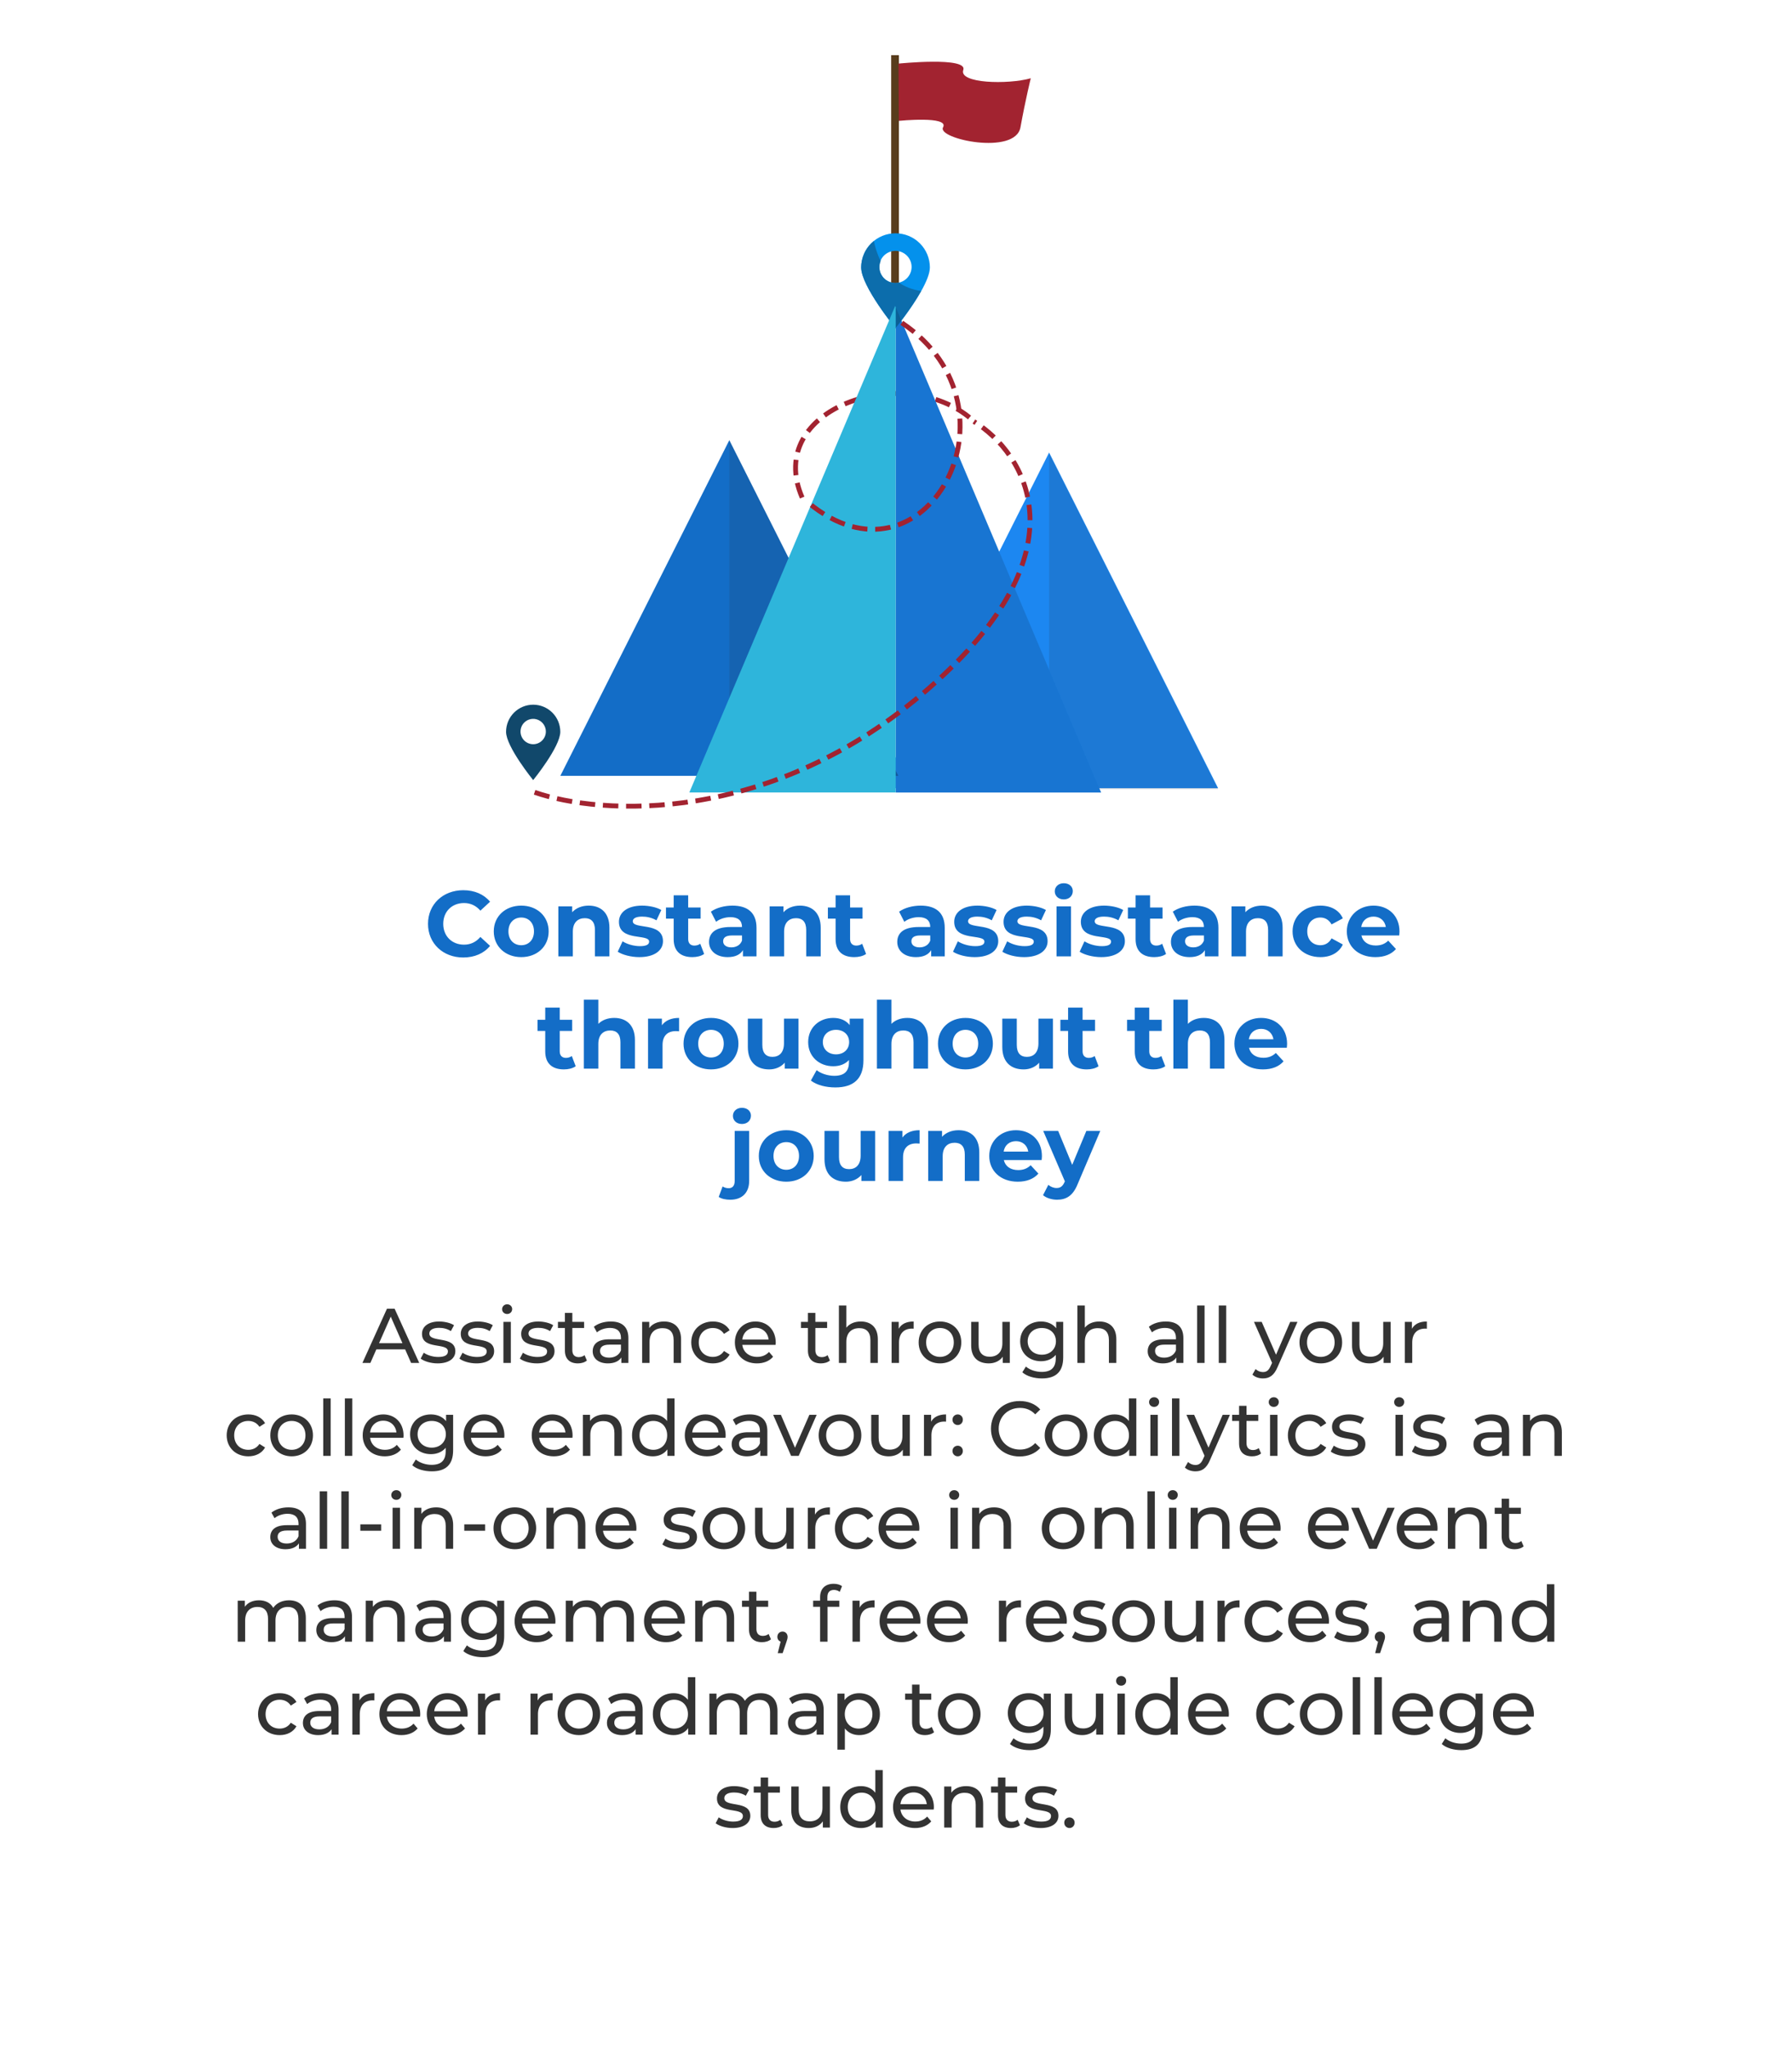 <svg width="463" height="529" viewBox="0 0 463 529" fill="none" xmlns="http://www.w3.org/2000/svg">
<g filter="url(#filter0_d)">
<rect x="14" y="161" width="435" height="350" rx="8" fill="white"/>
</g>
<g filter="url(#filter1_d)">
<path opacity="0.19" d="M230.296 199.705C264.033 199.705 291.383 194.826 291.383 188.807C291.383 182.788 264.033 177.909 230.296 177.909C196.559 177.909 169.209 182.788 169.209 188.807C169.209 194.826 196.559 199.705 230.296 199.705Z" fill="#272425"/>
<path d="M231 201C279.601 201 319 161.601 319 113C319 64.399 279.601 25 231 25C182.399 25 143 64.399 143 113C143 161.601 182.399 201 231 201Z" fill="white"/>
<path d="M232.252 10.252H230.252V80.752H232.252V10.252Z" fill="#583C1C"/>
<path d="M232.156 12.424C232.156 12.424 250.11 10.598 248.884 14.074C247.658 17.55 260.323 17.884 266.322 16.217C266.322 16.217 264.989 21.55 263.656 28.883C262.322 36.215 241.992 31.883 243.658 28.883C245.325 25.883 232.24 27.216 232.24 27.216L232.156 12.424Z" fill="#A22330"/>
<path d="M207.256 124.506C197.255 101.381 233.63 89.256 251.005 104.256" stroke="#A22330" stroke-width="1.25" stroke-dasharray="4 2"/>
<path d="M271.06 112.874L227.396 199.569H314.725L271.06 112.874Z" fill="#1C87F1"/>
<path opacity="0.14" d="M314.725 199.818L271.061 113.122V199.818H314.725Z" fill="#272425"/>
<path d="M231.443 75.364V200.677H284.494L231.443 75.364Z" fill="#1C87F1"/>
<path d="M188.434 109.685L144.77 196.38H232.098L188.434 109.685Z" fill="#136DC7"/>
<path opacity="0.14" d="M232.098 196.38L188.434 109.685V196.38H232.098Z" fill="#272425"/>
<path d="M231.377 56.252C230.211 56.252 229.057 56.48 227.98 56.922C226.903 57.365 225.925 58.014 225.101 58.833C224.277 59.651 223.623 60.623 223.177 61.693C222.731 62.762 222.502 63.908 222.502 65.066C222.502 69.933 231.377 80.752 231.377 80.752C231.377 80.752 235.408 75.837 238.03 71.144C239.306 68.874 240.252 66.653 240.252 65.066C240.251 62.728 239.316 60.487 237.652 58.834C235.988 57.181 233.73 56.252 231.377 56.252V56.252ZM231.377 69.091C230.308 69.097 229.278 68.698 228.497 67.973C227.716 67.248 227.245 66.254 227.179 65.195C227.114 64.136 227.46 63.092 228.146 62.278C228.832 61.465 229.805 60.943 230.867 60.82C231.928 60.697 232.997 60.983 233.852 61.619C234.708 62.255 235.285 63.192 235.467 64.238C235.648 65.284 235.418 66.359 234.826 67.242C234.233 68.125 233.323 68.749 232.281 68.986C231.985 69.056 231.681 69.091 231.377 69.091Z" fill="#0491EC"/>
<path d="M238.002 71.156C235.385 75.843 231.361 80.751 231.361 80.751C231.361 80.751 222.502 69.947 222.502 65.086C222.501 63.777 222.795 62.483 223.361 61.301C223.928 60.118 224.753 59.077 225.777 58.252C226.113 59.844 226.659 61.666 227.533 63.424C227.273 64.049 227.172 64.728 227.239 65.401C227.306 66.074 227.539 66.721 227.918 67.282C228.296 67.844 228.809 68.305 229.409 68.623C230.01 68.941 230.681 69.106 231.361 69.105C231.665 69.106 231.968 69.071 232.264 69.001C233.81 70.051 235.7 70.823 238.002 71.156Z" fill="#0C6DAC"/>
<path d="M137.758 178C136.838 178 135.927 178.181 135.077 178.533C134.227 178.885 133.454 179.401 132.804 180.052C132.153 180.702 131.637 181.474 131.285 182.324C130.933 183.174 130.752 184.085 130.752 185.005C130.752 188.875 137.758 197.477 137.758 197.477C137.758 197.477 144.764 188.875 144.764 185.005C144.764 183.147 144.026 181.365 142.712 180.052C141.398 178.738 139.616 178 137.758 178V178ZM137.758 188.209C137.11 188.209 136.477 188.017 135.938 187.657C135.4 187.297 134.98 186.786 134.732 186.187C134.484 185.589 134.419 184.93 134.546 184.295C134.672 183.66 134.984 183.076 135.442 182.618C135.9 182.16 136.483 181.848 137.119 181.722C137.754 181.596 138.413 181.66 139.011 181.908C139.609 182.156 140.121 182.576 140.481 183.115C140.841 183.653 141.033 184.286 141.033 184.934C141.033 185.803 140.688 186.636 140.073 187.25C139.459 187.864 138.626 188.209 137.758 188.209V188.209Z" fill="#11486B"/>
<path d="M231.294 75.021L178.1 200.674H231.437V75.361L231.294 75.021Z" fill="#2EB5DB"/>
<path opacity="0.14" d="M231.438 75.359V200.672H284.488L231.438 75.359Z" fill="#000911"/>
<path d="M233.003 79.375C266.003 101.5 238.753 150.875 208.753 125.75" stroke="#A22330" stroke-width="1.25" stroke-dasharray="4 2"/>
<path d="M138.127 200.624C155.044 206.54 199.102 209.449 240.002 173.749C280.902 138.049 264.794 112.957 251.627 104.874" stroke="#A22330" stroke-width="1.25" stroke-dasharray="4 2"/>
</g>
<path d="M119.68 247.288C122.608 247.288 125.032 246.232 126.616 244.288L124.12 241.984C122.992 243.304 121.576 243.976 119.896 243.976C116.752 243.976 114.52 241.768 114.52 238.6C114.52 235.432 116.752 233.224 119.896 233.224C121.576 233.224 122.992 233.896 124.12 235.192L126.616 232.888C125.032 230.968 122.608 229.912 119.704 229.912C114.472 229.912 110.584 233.536 110.584 238.6C110.584 243.664 114.472 247.288 119.68 247.288ZM134.677 247.192C138.781 247.192 141.757 244.432 141.757 240.544C141.757 236.656 138.781 233.896 134.677 233.896C130.573 233.896 127.573 236.656 127.573 240.544C127.573 244.432 130.573 247.192 134.677 247.192ZM134.677 244.12C132.805 244.12 131.365 242.776 131.365 240.544C131.365 238.312 132.805 236.968 134.677 236.968C136.549 236.968 137.965 238.312 137.965 240.544C137.965 242.776 136.549 244.12 134.677 244.12ZM152.107 233.896C150.355 233.896 148.843 234.496 147.835 235.6V234.088H144.259V247H148.003V240.616C148.003 238.24 149.299 237.136 151.099 237.136C152.755 237.136 153.715 238.096 153.715 240.184V247H157.459V239.608C157.459 235.672 155.155 233.896 152.107 233.896ZM165.197 247.192C169.061 247.192 171.293 245.488 171.293 243.088C171.293 238 163.493 240.136 163.493 237.928C163.493 237.256 164.213 236.728 165.893 236.728C167.069 236.728 168.341 236.968 169.613 237.688L170.861 235.024C169.637 234.304 167.669 233.896 165.893 233.896C162.125 233.896 159.917 235.624 159.917 238.072C159.917 243.232 167.717 241.072 167.717 243.184C167.717 243.904 167.069 244.36 165.341 244.36C163.757 244.36 162.005 243.856 160.853 243.112L159.605 245.8C160.805 246.592 163.013 247.192 165.197 247.192ZM180.923 243.736C180.515 244.048 179.963 244.216 179.411 244.216C178.403 244.216 177.803 243.616 177.803 242.512V237.256H181.019V234.376H177.803V231.232H174.059V234.376H172.067V237.256H174.059V242.56C174.059 245.632 175.835 247.192 178.883 247.192C180.035 247.192 181.163 246.928 181.931 246.376L180.923 243.736ZM189.241 233.896C187.177 233.896 185.089 234.448 183.673 235.456L185.017 238.072C185.953 237.328 187.369 236.872 188.737 236.872C190.753 236.872 191.713 237.808 191.713 239.416H188.737C184.801 239.416 183.193 241 183.193 243.28C183.193 245.512 184.993 247.192 188.017 247.192C189.913 247.192 191.257 246.568 191.953 245.392V247H195.457V239.632C195.457 235.72 193.177 233.896 189.241 233.896ZM188.953 244.672C187.633 244.672 186.841 244.048 186.841 243.112C186.841 242.248 187.393 241.6 189.145 241.6H191.713V242.92C191.281 244.096 190.201 244.672 188.953 244.672ZM206.693 233.896C204.941 233.896 203.429 234.496 202.421 235.6V234.088H198.845V247H202.589V240.616C202.589 238.24 203.885 237.136 205.685 237.136C207.341 237.136 208.301 238.096 208.301 240.184V247H212.045V239.608C212.045 235.672 209.741 233.896 206.693 233.896ZM222.759 243.736C222.351 244.048 221.799 244.216 221.247 244.216C220.239 244.216 219.639 243.616 219.639 242.512V237.256H222.855V234.376H219.639V231.232H215.895V234.376H213.903V237.256H215.895V242.56C215.895 245.632 217.671 247.192 220.719 247.192C221.871 247.192 222.999 246.928 223.767 246.376L222.759 243.736ZM237.874 233.896C235.81 233.896 233.722 234.448 232.306 235.456L233.65 238.072C234.586 237.328 236.002 236.872 237.37 236.872C239.386 236.872 240.346 237.808 240.346 239.416H237.37C233.434 239.416 231.826 241 231.826 243.28C231.826 245.512 233.626 247.192 236.65 247.192C238.546 247.192 239.89 246.568 240.586 245.392V247H244.09V239.632C244.09 235.72 241.81 233.896 237.874 233.896ZM237.586 244.672C236.266 244.672 235.474 244.048 235.474 243.112C235.474 242.248 236.026 241.6 237.778 241.6H240.346V242.92C239.914 244.096 238.834 244.672 237.586 244.672ZM251.822 247.192C255.686 247.192 257.918 245.488 257.918 243.088C257.918 238 250.118 240.136 250.118 237.928C250.118 237.256 250.838 236.728 252.518 236.728C253.694 236.728 254.966 236.968 256.238 237.688L257.486 235.024C256.262 234.304 254.294 233.896 252.518 233.896C248.75 233.896 246.542 235.624 246.542 238.072C246.542 243.232 254.342 241.072 254.342 243.184C254.342 243.904 253.694 244.36 251.966 244.36C250.382 244.36 248.63 243.856 247.478 243.112L246.23 245.8C247.43 246.592 249.638 247.192 251.822 247.192ZM264.572 247.192C268.436 247.192 270.668 245.488 270.668 243.088C270.668 238 262.868 240.136 262.868 237.928C262.868 237.256 263.588 236.728 265.268 236.728C266.444 236.728 267.716 236.968 268.988 237.688L270.236 235.024C269.012 234.304 267.044 233.896 265.268 233.896C261.5 233.896 259.292 235.624 259.292 238.072C259.292 243.232 267.092 241.072 267.092 243.184C267.092 243.904 266.444 244.36 264.716 244.36C263.132 244.36 261.38 243.856 260.228 243.112L258.98 245.8C260.18 246.592 262.388 247.192 264.572 247.192ZM274.85 232.288C276.242 232.288 277.178 231.376 277.178 230.128C277.178 228.976 276.242 228.112 274.85 228.112C273.458 228.112 272.522 229.024 272.522 230.2C272.522 231.376 273.458 232.288 274.85 232.288ZM272.978 247H276.722V234.088H272.978V247ZM284.541 247.192C288.405 247.192 290.637 245.488 290.637 243.088C290.637 238 282.837 240.136 282.837 237.928C282.837 237.256 283.557 236.728 285.237 236.728C286.413 236.728 287.685 236.968 288.957 237.688L290.205 235.024C288.981 234.304 287.013 233.896 285.237 233.896C281.469 233.896 279.261 235.624 279.261 238.072C279.261 243.232 287.061 241.072 287.061 243.184C287.061 243.904 286.413 244.36 284.685 244.36C283.101 244.36 281.349 243.856 280.197 243.112L278.949 245.8C280.149 246.592 282.357 247.192 284.541 247.192ZM300.267 243.736C299.859 244.048 299.307 244.216 298.755 244.216C297.747 244.216 297.147 243.616 297.147 242.512V237.256H300.363V234.376H297.147V231.232H293.403V234.376H291.411V237.256H293.403V242.56C293.403 245.632 295.179 247.192 298.227 247.192C299.379 247.192 300.507 246.928 301.275 246.376L300.267 243.736ZM308.584 233.896C306.52 233.896 304.432 234.448 303.016 235.456L304.36 238.072C305.296 237.328 306.712 236.872 308.08 236.872C310.096 236.872 311.056 237.808 311.056 239.416H308.08C304.144 239.416 302.536 241 302.536 243.28C302.536 245.512 304.336 247.192 307.36 247.192C309.256 247.192 310.6 246.568 311.296 245.392V247H314.8V239.632C314.8 235.72 312.52 233.896 308.584 233.896ZM308.296 244.672C306.976 244.672 306.184 244.048 306.184 243.112C306.184 242.248 306.736 241.6 308.488 241.6H311.056V242.92C310.624 244.096 309.544 244.672 308.296 244.672ZM326.037 233.896C324.285 233.896 322.773 234.496 321.765 235.6V234.088H318.189V247H321.933V240.616C321.933 238.24 323.229 237.136 325.029 237.136C326.685 237.136 327.645 238.096 327.645 240.184V247H331.389V239.608C331.389 235.672 329.085 233.896 326.037 233.896ZM341.163 247.192C343.875 247.192 346.011 245.992 346.947 243.928L344.043 242.344C343.347 243.592 342.315 244.12 341.139 244.12C339.243 244.12 337.755 242.8 337.755 240.544C337.755 238.288 339.243 236.968 341.139 236.968C342.315 236.968 343.347 237.52 344.043 238.744L346.947 237.184C346.011 235.072 343.875 233.896 341.163 233.896C336.963 233.896 333.963 236.656 333.963 240.544C333.963 244.432 336.963 247.192 341.163 247.192ZM361.587 240.592C361.587 236.44 358.659 233.896 354.867 233.896C350.931 233.896 347.979 236.68 347.979 240.544C347.979 244.384 350.883 247.192 355.347 247.192C357.675 247.192 359.475 246.472 360.675 245.104L358.683 242.944C357.795 243.784 356.811 244.192 355.443 244.192C353.475 244.192 352.107 243.208 351.747 241.6H361.515C361.539 241.288 361.587 240.88 361.587 240.592ZM354.891 236.728C356.571 236.728 357.795 237.784 358.059 239.416H351.699C351.963 237.76 353.187 236.728 354.891 236.728ZM147.736 272.736C147.328 273.048 146.776 273.216 146.224 273.216C145.216 273.216 144.616 272.616 144.616 271.512V266.256H147.832V263.376H144.616V260.232H140.872V263.376H138.88V266.256H140.872V271.56C140.872 274.632 142.648 276.192 145.696 276.192C146.848 276.192 147.976 275.928 148.744 275.376L147.736 272.736ZM158.693 262.896C157.037 262.896 155.597 263.424 154.589 264.432V258.192H150.845V276H154.589V269.616C154.589 267.24 155.885 266.136 157.685 266.136C159.341 266.136 160.301 267.096 160.301 269.184V276H164.045V268.608C164.045 264.672 161.741 262.896 158.693 262.896ZM171.015 264.792V263.088H167.439V276H171.183V269.904C171.183 267.432 172.551 266.304 174.615 266.304C174.903 266.304 175.143 266.328 175.455 266.352V262.896C173.463 262.896 171.927 263.544 171.015 264.792ZM183.708 276.192C187.812 276.192 190.788 273.432 190.788 269.544C190.788 265.656 187.812 262.896 183.708 262.896C179.604 262.896 176.604 265.656 176.604 269.544C176.604 273.432 179.604 276.192 183.708 276.192ZM183.708 273.12C181.836 273.12 180.396 271.776 180.396 269.544C180.396 267.312 181.836 265.968 183.708 265.968C185.58 265.968 186.996 267.312 186.996 269.544C186.996 271.776 185.58 273.12 183.708 273.12ZM202.555 263.088V269.472C202.555 271.848 201.307 272.952 199.579 272.952C197.923 272.952 196.963 271.992 196.963 269.832V263.088H193.219V270.384C193.219 274.368 195.499 276.192 198.739 276.192C200.323 276.192 201.763 275.592 202.747 274.464V276H206.299V263.088H202.555ZM219.535 263.088V264.744C218.551 263.496 217.063 262.896 215.263 262.896C211.687 262.896 208.807 265.368 208.807 269.136C208.807 272.904 211.687 275.376 215.263 275.376C216.943 275.376 218.359 274.848 219.343 273.768V274.32C219.343 276.648 218.191 277.848 215.551 277.848C213.895 277.848 212.095 277.272 210.991 276.384L209.503 279.072C211.015 280.248 213.391 280.848 215.839 280.848C220.495 280.848 223.087 278.64 223.087 273.84V263.088H219.535ZM216.007 272.304C214.039 272.304 212.599 271.032 212.599 269.136C212.599 267.24 214.039 265.968 216.007 265.968C217.975 265.968 219.391 267.24 219.391 269.136C219.391 271.032 217.975 272.304 216.007 272.304ZM234.42 262.896C232.764 262.896 231.324 263.424 230.316 264.432V258.192H226.572V276H230.316V269.616C230.316 267.24 231.612 266.136 233.412 266.136C235.068 266.136 236.028 267.096 236.028 269.184V276H239.772V268.608C239.772 264.672 237.468 262.896 234.42 262.896ZM249.45 276.192C253.554 276.192 256.53 273.432 256.53 269.544C256.53 265.656 253.554 262.896 249.45 262.896C245.346 262.896 242.346 265.656 242.346 269.544C242.346 273.432 245.346 276.192 249.45 276.192ZM249.45 273.12C247.578 273.12 246.138 271.776 246.138 269.544C246.138 267.312 247.578 265.968 249.45 265.968C251.322 265.968 252.738 267.312 252.738 269.544C252.738 271.776 251.322 273.12 249.45 273.12ZM268.297 263.088V269.472C268.297 271.848 267.049 272.952 265.321 272.952C263.665 272.952 262.705 271.992 262.705 269.832V263.088H258.961V270.384C258.961 274.368 261.241 276.192 264.481 276.192C266.065 276.192 267.505 275.592 268.489 274.464V276H272.041V263.088H268.297ZM282.829 272.736C282.421 273.048 281.869 273.216 281.317 273.216C280.309 273.216 279.709 272.616 279.709 271.512V266.256H282.925V263.376H279.709V260.232H275.965V263.376H273.973V266.256H275.965V271.56C275.965 274.632 277.741 276.192 280.789 276.192C281.941 276.192 283.069 275.928 283.837 275.376L282.829 272.736ZM300.056 272.736C299.648 273.048 299.096 273.216 298.544 273.216C297.536 273.216 296.936 272.616 296.936 271.512V266.256H300.152V263.376H296.936V260.232H293.192V263.376H291.2V266.256H293.192V271.56C293.192 274.632 294.968 276.192 298.016 276.192C299.168 276.192 300.296 275.928 301.064 275.376L300.056 272.736ZM311.014 262.896C309.358 262.896 307.918 263.424 306.91 264.432V258.192H303.166V276H306.91V269.616C306.91 267.24 308.206 266.136 310.006 266.136C311.662 266.136 312.622 267.096 312.622 269.184V276H316.366V268.608C316.366 264.672 314.062 262.896 311.014 262.896ZM332.548 269.592C332.548 265.44 329.62 262.896 325.828 262.896C321.892 262.896 318.94 265.68 318.94 269.544C318.94 273.384 321.844 276.192 326.308 276.192C328.636 276.192 330.436 275.472 331.636 274.104L329.644 271.944C328.756 272.784 327.772 273.192 326.404 273.192C324.436 273.192 323.068 272.208 322.708 270.6H332.476C332.5 270.288 332.548 269.88 332.548 269.592ZM325.852 265.728C327.532 265.728 328.756 266.784 329.02 268.416H322.66C322.924 266.76 324.148 265.728 325.852 265.728ZM191.693 290.288C193.085 290.288 194.021 289.376 194.021 288.128C194.021 286.976 193.085 286.112 191.693 286.112C190.301 286.112 189.365 287.024 189.365 288.2C189.365 289.376 190.301 290.288 191.693 290.288ZM188.693 309.848C191.813 309.848 193.565 307.952 193.565 304.976V292.088H189.821V305C189.821 306.272 189.221 306.872 188.285 306.872C187.661 306.872 187.109 306.704 186.701 306.416L185.693 309.128C186.413 309.632 187.541 309.848 188.693 309.848ZM203.157 305.192C207.261 305.192 210.237 302.432 210.237 298.544C210.237 294.656 207.261 291.896 203.157 291.896C199.053 291.896 196.053 294.656 196.053 298.544C196.053 302.432 199.053 305.192 203.157 305.192ZM203.157 302.12C201.285 302.12 199.845 300.776 199.845 298.544C199.845 296.312 201.285 294.968 203.157 294.968C205.029 294.968 206.445 296.312 206.445 298.544C206.445 300.776 205.029 302.12 203.157 302.12ZM222.363 292.088V298.472C222.363 300.848 221.115 301.952 219.387 301.952C217.731 301.952 216.771 300.992 216.771 298.832V292.088H213.027V299.384C213.027 303.368 215.307 305.192 218.547 305.192C220.131 305.192 221.571 304.592 222.555 303.464V305H226.107V292.088H222.363ZM233.152 293.792V292.088H229.576V305H233.32V298.904C233.32 296.432 234.688 295.304 236.752 295.304C237.04 295.304 237.28 295.328 237.592 295.352V291.896C235.6 291.896 234.064 292.544 233.152 293.792ZM247.666 291.896C245.914 291.896 244.402 292.496 243.394 293.6V292.088H239.818V305H243.562V298.616C243.562 296.24 244.858 295.136 246.658 295.136C248.314 295.136 249.274 296.096 249.274 298.184V305H253.018V297.608C253.018 293.672 250.714 291.896 247.666 291.896ZM269.201 298.592C269.201 294.44 266.273 291.896 262.481 291.896C258.545 291.896 255.593 294.68 255.593 298.544C255.593 302.384 258.497 305.192 262.961 305.192C265.289 305.192 267.089 304.472 268.289 303.104L266.297 300.944C265.409 301.784 264.425 302.192 263.057 302.192C261.089 302.192 259.721 301.208 259.361 299.6H269.129C269.153 299.288 269.201 298.88 269.201 298.592ZM262.505 294.728C264.185 294.728 265.409 295.784 265.673 297.416H259.313C259.577 295.76 260.801 294.728 262.505 294.728ZM280.675 292.088L277.027 300.848L273.403 292.088H269.539L275.131 305.096L275.083 305.216C274.579 306.368 274.003 306.824 272.971 306.824C272.227 306.824 271.435 306.512 270.859 306.008L269.491 308.672C270.331 309.416 271.771 309.848 273.091 309.848C275.419 309.848 277.195 308.912 278.443 305.792L284.275 292.088H280.675Z" fill="#136DC7"/>
<path d="M106.218 352H108.318L101.958 338H99.978L93.638 352H95.698L97.238 348.5H104.678L106.218 352ZM97.938 346.9L100.958 340.04L103.978 346.9H97.938ZM113.069 352.12C115.889 352.12 117.649 350.9 117.649 348.98C117.649 344.86 110.929 346.9 110.929 344.4C110.929 343.56 111.749 342.94 113.429 342.94C114.469 342.94 115.529 343.16 116.489 343.78L117.309 342.26C116.389 341.66 114.829 341.3 113.449 341.3C110.729 341.3 109.029 342.58 109.029 344.48C109.029 348.7 115.729 346.64 115.729 349.02C115.729 349.92 114.989 350.46 113.209 350.46C111.829 350.46 110.389 350 109.489 349.36L108.689 350.88C109.569 351.58 111.309 352.12 113.069 352.12ZM123.089 352.12C125.909 352.12 127.669 350.9 127.669 348.98C127.669 344.86 120.949 346.9 120.949 344.4C120.949 343.56 121.769 342.94 123.449 342.94C124.489 342.94 125.549 343.16 126.509 343.78L127.329 342.26C126.409 341.66 124.849 341.3 123.469 341.3C120.749 341.3 119.049 342.58 119.049 344.48C119.049 348.7 125.749 346.64 125.749 349.02C125.749 349.92 125.009 350.46 123.229 350.46C121.849 350.46 120.409 350 119.509 349.36L118.709 350.88C119.589 351.58 121.329 352.12 123.089 352.12ZM131.028 339.36C131.788 339.36 132.328 338.8 132.328 338.08C132.328 337.4 131.768 336.86 131.028 336.86C130.288 336.86 129.728 337.42 129.728 338.12C129.728 338.82 130.288 339.36 131.028 339.36ZM130.068 352H131.988V341.4H130.068V352ZM138.694 352.12C141.514 352.12 143.274 350.9 143.274 348.98C143.274 344.86 136.554 346.9 136.554 344.4C136.554 343.56 137.374 342.94 139.054 342.94C140.094 342.94 141.154 343.16 142.114 343.78L142.934 342.26C142.014 341.66 140.454 341.3 139.074 341.3C136.354 341.3 134.654 342.58 134.654 344.48C134.654 348.7 141.354 346.64 141.354 349.02C141.354 349.92 140.614 350.46 138.834 350.46C137.454 350.46 136.014 350 135.114 349.36L134.314 350.88C135.194 351.58 136.934 352.12 138.694 352.12ZM151.034 350C150.634 350.32 150.094 350.5 149.534 350.5C148.474 350.5 147.874 349.86 147.874 348.72V342.98H150.914V341.4H147.874V339.08H145.954V341.4H144.154V342.98H145.954V348.8C145.954 350.94 147.174 352.12 149.314 352.12C150.174 352.12 151.054 351.88 151.634 351.38L151.034 350ZM157.815 341.3C156.115 341.3 154.535 341.78 153.435 342.66L154.235 344.1C155.055 343.4 156.335 342.96 157.595 342.96C159.495 342.96 160.435 343.9 160.435 345.52V345.9H157.395C154.235 345.9 153.135 347.3 153.135 349C153.135 350.84 154.655 352.12 157.055 352.12C158.715 352.12 159.895 351.56 160.535 350.6V352H162.355V345.6C162.355 342.7 160.715 341.3 157.815 341.3ZM157.375 350.64C155.915 350.64 155.035 349.98 155.035 348.92C155.035 348.02 155.575 347.28 157.475 347.28H160.435V348.76C159.955 349.98 158.815 350.64 157.375 350.64ZM171.568 341.3C169.888 341.3 168.528 341.92 167.748 343V341.4H165.908V352H167.828V346.54C167.828 344.24 169.148 343.02 171.188 343.02C173.008 343.02 174.048 344.04 174.048 346.12V352H175.968V345.9C175.968 342.78 174.148 341.3 171.568 341.3ZM184.2 352.12C186.1 352.12 187.68 351.32 188.52 349.84L187.06 348.92C186.38 349.96 185.34 350.44 184.18 350.44C182.1 350.44 180.54 349 180.54 346.7C180.54 344.44 182.1 342.98 184.18 342.98C185.34 342.98 186.38 343.46 187.06 344.5L188.52 343.56C187.68 342.08 186.1 341.3 184.2 341.3C180.94 341.3 178.6 343.54 178.6 346.7C178.6 349.86 180.94 352.12 184.2 352.12ZM200.429 346.76C200.429 343.5 198.249 341.3 195.189 341.3C192.129 341.3 189.869 343.56 189.869 346.7C189.869 349.86 192.149 352.12 195.569 352.12C197.329 352.12 198.789 351.52 199.749 350.4L198.689 349.16C197.909 350.02 196.869 350.44 195.629 350.44C193.529 350.44 192.029 349.2 191.789 347.34H200.389C200.409 347.16 200.429 346.92 200.429 346.76ZM195.189 342.92C197.049 342.92 198.389 344.18 198.589 345.96H191.789C191.989 344.16 193.349 342.92 195.189 342.92ZM213.826 350C213.426 350.32 212.886 350.5 212.326 350.5C211.266 350.5 210.666 349.86 210.666 348.72V342.98H213.706V341.4H210.666V339.08H208.746V341.4H206.946V342.98H208.746V348.8C208.746 350.94 209.966 352.12 212.106 352.12C212.966 352.12 213.846 351.88 214.426 351.38L213.826 350ZM222.408 341.3C220.788 341.3 219.468 341.88 218.668 342.9V337.16H216.748V352H218.668V346.54C218.668 344.24 219.988 343.02 222.028 343.02C223.848 343.02 224.888 344.04 224.888 346.12V352H226.808V345.9C226.808 342.78 224.988 341.3 222.408 341.3ZM232.201 343.18V341.4H230.361V352H232.281V346.72C232.281 344.4 233.561 343.14 235.621 343.14C235.761 343.14 235.901 343.14 236.061 343.16V341.3C234.201 341.3 232.881 341.94 232.201 343.18ZM242.87 352.12C246.05 352.12 248.37 349.86 248.37 346.7C248.37 343.54 246.05 341.3 242.87 341.3C239.69 341.3 237.35 343.54 237.35 346.7C237.35 349.86 239.69 352.12 242.87 352.12ZM242.87 350.44C240.83 350.44 239.29 348.96 239.29 346.7C239.29 344.44 240.83 342.98 242.87 342.98C244.91 342.98 246.43 344.44 246.43 346.7C246.43 348.96 244.91 350.44 242.87 350.44ZM258.985 341.4V346.88C258.985 349.16 257.705 350.4 255.705 350.4C253.885 350.4 252.845 349.36 252.845 347.28V341.4H250.925V347.5C250.925 350.62 252.745 352.12 255.485 352.12C256.985 352.12 258.305 351.5 259.085 350.4V352H260.905V341.4H258.985ZM272.88 341.4V343.04C271.98 341.88 270.54 341.3 268.96 341.3C265.9 341.3 263.58 343.36 263.58 346.42C263.58 349.48 265.9 351.56 268.96 351.56C270.48 351.56 271.86 351.02 272.78 349.92V350.76C272.78 353.16 271.64 354.32 269.14 354.32C267.58 354.32 266.04 353.78 265.06 352.94L264.14 354.42C265.3 355.46 267.26 356 269.2 356C272.8 356 274.7 354.3 274.7 350.56V341.4H272.88ZM269.18 349.88C267.04 349.88 265.52 348.46 265.52 346.42C265.52 344.36 267.04 342.98 269.18 342.98C271.3 342.98 272.82 344.36 272.82 346.42C272.82 348.46 271.3 349.88 269.18 349.88ZM284.029 341.3C282.409 341.3 281.089 341.88 280.289 342.9V337.16H278.369V352H280.289V346.54C280.289 344.24 281.609 343.02 283.649 343.02C285.469 343.02 286.509 344.04 286.509 346.12V352H288.429V345.9C288.429 342.78 286.609 341.3 284.029 341.3ZM301.213 341.3C299.513 341.3 297.933 341.78 296.833 342.66L297.633 344.1C298.453 343.4 299.733 342.96 300.993 342.96C302.893 342.96 303.833 343.9 303.833 345.52V345.9H300.793C297.633 345.9 296.533 347.3 296.533 349C296.533 350.84 298.053 352.12 300.453 352.12C302.113 352.12 303.293 351.56 303.933 350.6V352H305.753V345.6C305.753 342.7 304.113 341.3 301.213 341.3ZM300.773 350.64C299.313 350.64 298.433 349.98 298.433 348.92C298.433 348.02 298.973 347.28 300.873 347.28H303.833V348.76C303.353 349.98 302.213 350.64 300.773 350.64ZM309.306 352H311.226V337.16H309.306V352ZM314.892 352H316.812V337.16H314.892V352ZM333.349 341.4L329.689 349.88L325.989 341.4H323.989L328.669 351.98L328.329 352.72C327.809 353.94 327.229 354.36 326.309 354.36C325.589 354.36 324.929 354.08 324.409 353.58L323.589 355.02C324.249 355.66 325.289 356 326.309 356C327.929 356 329.149 355.3 330.089 353.06L335.229 341.4H333.349ZM341.268 352.12C344.448 352.12 346.768 349.86 346.768 346.7C346.768 343.54 344.448 341.3 341.268 341.3C338.088 341.3 335.748 343.54 335.748 346.7C335.748 349.86 338.088 352.12 341.268 352.12ZM341.268 350.44C339.228 350.44 337.688 348.96 337.688 346.7C337.688 344.44 339.228 342.98 341.268 342.98C343.308 342.98 344.828 344.44 344.828 346.7C344.828 348.96 343.308 350.44 341.268 350.44ZM357.384 341.4V346.88C357.384 349.16 356.104 350.4 354.104 350.4C352.284 350.4 351.244 349.36 351.244 347.28V341.4H349.324V347.5C349.324 350.62 351.144 352.12 353.884 352.12C355.384 352.12 356.704 351.5 357.484 350.4V352H359.304V341.4H357.384ZM364.799 343.18V341.4H362.959V352H364.879V346.72C364.879 344.4 366.159 343.14 368.219 343.14C368.359 343.14 368.499 343.14 368.659 343.16V341.3C366.799 341.3 365.479 341.94 364.799 343.18ZM64.171 376.12C66.07 376.12 67.65 375.32 68.49 373.84L67.031 372.92C66.35 373.96 65.311 374.44 64.15 374.44C62.071 374.44 60.511 373 60.511 370.7C60.511 368.44 62.071 366.98 64.15 366.98C65.311 366.98 66.35 367.46 67.031 368.5L68.49 367.56C67.65 366.08 66.07 365.3 64.171 365.3C60.91 365.3 58.571 367.54 58.571 370.7C58.571 373.86 60.91 376.12 64.171 376.12ZM75.36 376.12C78.54 376.12 80.86 373.86 80.86 370.7C80.86 367.54 78.54 365.3 75.36 365.3C72.18 365.3 69.84 367.54 69.84 370.7C69.84 373.86 72.18 376.12 75.36 376.12ZM75.36 374.44C73.32 374.44 71.78 372.96 71.78 370.7C71.78 368.44 73.32 366.98 75.36 366.98C77.4 366.98 78.92 368.44 78.92 370.7C78.92 372.96 77.4 374.44 75.36 374.44ZM83.515 376H85.435V361.16H83.515V376ZM89.101 376H91.021V361.16H89.101V376ZM104.267 370.76C104.267 367.5 102.087 365.3 99.027 365.3C95.967 365.3 93.707 367.56 93.707 370.7C93.707 373.86 95.987 376.12 99.407 376.12C101.167 376.12 102.627 375.52 103.587 374.4L102.527 373.16C101.747 374.02 100.707 374.44 99.467 374.44C97.367 374.44 95.867 373.2 95.627 371.34H104.227C104.247 371.16 104.267 370.92 104.267 370.76ZM99.027 366.92C100.887 366.92 102.227 368.18 102.427 369.96H95.627C95.827 368.16 97.187 366.92 99.027 366.92ZM115.253 365.4V367.04C114.353 365.88 112.913 365.3 111.333 365.3C108.273 365.3 105.953 367.36 105.953 370.42C105.953 373.48 108.273 375.56 111.333 375.56C112.853 375.56 114.233 375.02 115.153 373.92V374.76C115.153 377.16 114.013 378.32 111.513 378.32C109.953 378.32 108.413 377.78 107.433 376.94L106.513 378.42C107.673 379.46 109.633 380 111.573 380C115.173 380 117.073 378.3 117.073 374.56V365.4H115.253ZM111.553 373.88C109.413 373.88 107.893 372.46 107.893 370.42C107.893 368.36 109.413 366.98 111.553 366.98C113.673 366.98 115.193 368.36 115.193 370.42C115.193 372.46 113.673 373.88 111.553 373.88ZM130.322 370.76C130.322 367.5 128.142 365.3 125.082 365.3C122.022 365.3 119.762 367.56 119.762 370.7C119.762 373.86 122.042 376.12 125.462 376.12C127.222 376.12 128.682 375.52 129.642 374.4L128.582 373.16C127.802 374.02 126.762 374.44 125.522 374.44C123.422 374.44 121.922 373.2 121.682 371.34H130.282C130.302 371.16 130.322 370.92 130.322 370.76ZM125.082 366.92C126.942 366.92 128.282 368.18 128.482 369.96H121.682C121.882 368.16 123.242 366.92 125.082 366.92ZM147.939 370.76C147.939 367.5 145.759 365.3 142.699 365.3C139.639 365.3 137.379 367.56 137.379 370.7C137.379 373.86 139.659 376.12 143.079 376.12C144.839 376.12 146.299 375.52 147.259 374.4L146.199 373.16C145.419 374.02 144.379 374.44 143.139 374.44C141.039 374.44 139.539 373.2 139.299 371.34H147.899C147.919 371.16 147.939 370.92 147.939 370.76ZM142.699 366.92C144.559 366.92 145.899 368.18 146.099 369.96H139.299C139.499 368.16 140.859 366.92 142.699 366.92ZM156.265 365.3C154.585 365.3 153.225 365.92 152.445 367V365.4H150.605V376H152.525V370.54C152.525 368.24 153.845 367.02 155.885 367.02C157.705 367.02 158.745 368.04 158.745 370.12V376H160.665V369.9C160.665 366.78 158.845 365.3 156.265 365.3ZM172.357 361.16V367C171.477 365.86 170.157 365.3 168.657 365.3C165.557 365.3 163.297 367.46 163.297 370.7C163.297 373.94 165.557 376.12 168.657 376.12C170.217 376.12 171.577 375.52 172.437 374.32V376H174.277V361.16H172.357ZM168.817 374.44C166.777 374.44 165.237 372.96 165.237 370.7C165.237 368.44 166.777 366.98 168.817 366.98C170.837 366.98 172.377 368.44 172.377 370.7C172.377 372.96 170.837 374.44 168.817 374.44ZM187.49 370.76C187.49 367.5 185.31 365.3 182.25 365.3C179.19 365.3 176.93 367.56 176.93 370.7C176.93 373.86 179.21 376.12 182.63 376.12C184.39 376.12 185.85 375.52 186.81 374.4L185.75 373.16C184.97 374.02 183.93 374.44 182.69 374.44C180.59 374.44 179.09 373.2 178.85 371.34H187.45C187.47 371.16 187.49 370.92 187.49 370.76ZM182.25 366.92C184.11 366.92 185.45 368.18 185.65 369.96H178.85C179.05 368.16 180.41 366.92 182.25 366.92ZM193.723 365.3C192.023 365.3 190.443 365.78 189.343 366.66L190.143 368.1C190.963 367.4 192.243 366.96 193.503 366.96C195.403 366.96 196.343 367.9 196.343 369.52V369.9H193.303C190.143 369.9 189.043 371.3 189.043 373C189.043 374.84 190.563 376.12 192.963 376.12C194.623 376.12 195.803 375.56 196.443 374.6V376H198.263V369.6C198.263 366.7 196.623 365.3 193.723 365.3ZM193.283 374.64C191.823 374.64 190.943 373.98 190.943 372.92C190.943 372.02 191.483 371.28 193.383 371.28H196.343V372.76C195.863 373.98 194.723 374.64 193.283 374.64ZM209.121 365.4L205.401 373.9L201.761 365.4H199.761L204.401 376H206.361L211.001 365.4H209.121ZM217.04 376.12C220.22 376.12 222.54 373.86 222.54 370.7C222.54 367.54 220.22 365.3 217.04 365.3C213.86 365.3 211.52 367.54 211.52 370.7C211.52 373.86 213.86 376.12 217.04 376.12ZM217.04 374.44C215 374.44 213.46 372.96 213.46 370.7C213.46 368.44 215 366.98 217.04 366.98C219.08 366.98 220.6 368.44 220.6 370.7C220.6 372.96 219.08 374.44 217.04 374.44ZM233.155 365.4V370.88C233.155 373.16 231.875 374.4 229.875 374.4C228.055 374.4 227.015 373.36 227.015 371.28V365.4H225.095V371.5C225.095 374.62 226.915 376.12 229.655 376.12C231.155 376.12 232.475 375.5 233.255 374.4V376H235.075V365.4H233.155ZM240.57 367.18V365.4H238.73V376H240.65V370.72C240.65 368.4 241.93 367.14 243.99 367.14C244.13 367.14 244.27 367.14 244.43 367.16V365.3C242.57 365.3 241.25 365.94 240.57 367.18ZM247.452 368.04C248.172 368.04 248.772 367.46 248.772 366.66C248.772 365.86 248.172 365.3 247.452 365.3C246.712 365.3 246.092 365.86 246.092 366.66C246.092 367.46 246.712 368.04 247.452 368.04ZM247.452 376.12C248.172 376.12 248.772 375.54 248.772 374.74C248.772 373.94 248.172 373.38 247.452 373.38C246.712 373.38 246.092 373.94 246.092 374.74C246.092 375.54 246.712 376.12 247.452 376.12ZM263.434 376.16C265.614 376.16 267.494 375.4 268.774 373.96L267.474 372.7C266.394 373.84 265.074 374.38 263.534 374.38C260.374 374.38 258.034 372.1 258.034 369C258.034 365.9 260.374 363.62 263.534 363.62C265.074 363.62 266.394 364.14 267.474 365.28L268.774 364.02C267.494 362.58 265.614 361.84 263.454 361.84C259.194 361.84 256.034 364.86 256.034 369C256.034 373.14 259.194 376.16 263.434 376.16ZM275.438 376.12C278.618 376.12 280.938 373.86 280.938 370.7C280.938 367.54 278.618 365.3 275.438 365.3C272.258 365.3 269.918 367.54 269.918 370.7C269.918 373.86 272.258 376.12 275.438 376.12ZM275.438 374.44C273.398 374.44 271.858 372.96 271.858 370.7C271.858 368.44 273.398 366.98 275.438 366.98C277.478 366.98 278.998 368.44 278.998 370.7C278.998 372.96 277.478 374.44 275.438 374.44ZM291.673 361.16V367C290.793 365.86 289.473 365.3 287.973 365.3C284.873 365.3 282.613 367.46 282.613 370.7C282.613 373.94 284.873 376.12 287.973 376.12C289.533 376.12 290.893 375.52 291.753 374.32V376H293.593V361.16H291.673ZM288.133 374.44C286.093 374.44 284.553 372.96 284.553 370.7C284.553 368.44 286.093 366.98 288.133 366.98C290.153 366.98 291.693 368.44 291.693 370.7C291.693 372.96 290.153 374.44 288.133 374.44ZM298.186 363.36C298.946 363.36 299.486 362.8 299.486 362.08C299.486 361.4 298.926 360.86 298.186 360.86C297.446 360.86 296.886 361.42 296.886 362.12C296.886 362.82 297.446 363.36 298.186 363.36ZM297.226 376H299.146V365.4H297.226V376ZM302.812 376H304.732V361.16H302.812V376ZM315.898 365.4L312.238 373.88L308.538 365.4H306.538L311.218 375.98L310.878 376.72C310.358 377.94 309.778 378.36 308.858 378.36C308.138 378.36 307.478 378.08 306.958 377.58L306.138 379.02C306.798 379.66 307.838 380 308.858 380C310.478 380 311.698 379.3 312.638 377.06L317.778 365.4H315.898ZM325.223 374C324.823 374.32 324.283 374.5 323.723 374.5C322.663 374.5 322.063 373.86 322.063 372.72V366.98H325.103V365.4H322.063V363.08H320.143V365.4H318.343V366.98H320.143V372.8C320.143 374.94 321.363 376.12 323.503 376.12C324.363 376.12 325.243 375.88 325.823 375.38L325.223 374ZM329.104 363.36C329.864 363.36 330.404 362.8 330.404 362.08C330.404 361.4 329.844 360.86 329.104 360.86C328.364 360.86 327.804 361.42 327.804 362.12C327.804 362.82 328.364 363.36 329.104 363.36ZM328.144 376H330.064V365.4H328.144V376ZM338.35 376.12C340.25 376.12 341.83 375.32 342.67 373.84L341.21 372.92C340.53 373.96 339.49 374.44 338.33 374.44C336.25 374.44 334.69 373 334.69 370.7C334.69 368.44 336.25 366.98 338.33 366.98C339.49 366.98 340.53 367.46 341.21 368.5L342.67 367.56C341.83 366.08 340.25 365.3 338.35 365.3C335.09 365.3 332.75 367.54 332.75 370.7C332.75 373.86 335.09 376.12 338.35 376.12ZM348.196 376.12C351.016 376.12 352.776 374.9 352.776 372.98C352.776 368.86 346.056 370.9 346.056 368.4C346.056 367.56 346.876 366.94 348.556 366.94C349.596 366.94 350.656 367.16 351.616 367.78L352.436 366.26C351.516 365.66 349.956 365.3 348.576 365.3C345.856 365.3 344.156 366.58 344.156 368.48C344.156 372.7 350.856 370.64 350.856 373.02C350.856 373.92 350.116 374.46 348.336 374.46C346.956 374.46 345.516 374 344.616 373.36L343.816 374.88C344.696 375.58 346.436 376.12 348.196 376.12ZM361.507 363.36C362.267 363.36 362.807 362.8 362.807 362.08C362.807 361.4 362.247 360.86 361.507 360.86C360.767 360.86 360.207 361.42 360.207 362.12C360.207 362.82 360.767 363.36 361.507 363.36ZM360.547 376H362.467V365.4H360.547V376ZM369.173 376.12C371.993 376.12 373.753 374.9 373.753 372.98C373.753 368.86 367.033 370.9 367.033 368.4C367.033 367.56 367.853 366.94 369.533 366.94C370.573 366.94 371.633 367.16 372.593 367.78L373.413 366.26C372.493 365.66 370.933 365.3 369.553 365.3C366.833 365.3 365.133 366.58 365.133 368.48C365.133 372.7 371.833 370.64 371.833 373.02C371.833 373.92 371.093 374.46 369.312 374.46C367.933 374.46 366.493 374 365.593 373.36L364.793 374.88C365.673 375.58 367.413 376.12 369.173 376.12ZM385.383 365.3C383.683 365.3 382.103 365.78 381.003 366.66L381.803 368.1C382.623 367.4 383.903 366.96 385.163 366.96C387.063 366.96 388.003 367.9 388.003 369.52V369.9H384.963C381.803 369.9 380.703 371.3 380.703 373C380.703 374.84 382.223 376.12 384.623 376.12C386.283 376.12 387.463 375.56 388.103 374.6V376H389.923V369.6C389.923 366.7 388.283 365.3 385.383 365.3ZM384.943 374.64C383.483 374.64 382.603 373.98 382.603 372.92C382.603 372.02 383.143 371.28 385.043 371.28H388.003V372.76C387.523 373.98 386.383 374.64 384.943 374.64ZM399.136 365.3C397.456 365.3 396.096 365.92 395.316 367V365.4H393.476V376H395.396V370.54C395.396 368.24 396.716 367.02 398.756 367.02C400.576 367.02 401.616 368.04 401.616 370.12V376H403.536V369.9C403.536 366.78 401.716 365.3 399.136 365.3ZM74.514 389.3C72.814 389.3 71.234 389.78 70.134 390.66L70.934 392.1C71.754 391.4 73.034 390.96 74.294 390.96C76.194 390.96 77.134 391.9 77.134 393.52V393.9H74.094C70.934 393.9 69.834 395.3 69.834 397C69.834 398.84 71.354 400.12 73.754 400.12C75.414 400.12 76.594 399.56 77.234 398.6V400H79.054V393.6C79.054 390.7 77.414 389.3 74.514 389.3ZM74.074 398.64C72.614 398.64 71.734 397.98 71.734 396.92C71.734 396.02 72.274 395.28 74.174 395.28H77.134V396.76C76.654 397.98 75.514 398.64 74.074 398.64ZM82.607 400H84.527V385.16H82.607V400ZM88.193 400H90.113V385.16H88.193V400ZM93.099 395.34H98.479V393.68H93.099V395.34ZM102.395 387.36C103.155 387.36 103.695 386.8 103.695 386.08C103.695 385.4 103.135 384.86 102.395 384.86C101.655 384.86 101.095 385.42 101.095 386.12C101.095 386.82 101.655 387.36 102.395 387.36ZM101.435 400H103.355V389.4H101.435V400ZM112.681 389.3C111.001 389.3 109.641 389.92 108.861 391V389.4H107.021V400H108.941V394.54C108.941 392.24 110.261 391.02 112.301 391.02C114.121 391.02 115.161 392.04 115.161 394.12V400H117.081V393.9C117.081 390.78 115.261 389.3 112.681 389.3ZM119.954 395.34H125.334V393.68H119.954V395.34ZM133.026 400.12C136.206 400.12 138.526 397.86 138.526 394.7C138.526 391.54 136.206 389.3 133.026 389.3C129.846 389.3 127.506 391.54 127.506 394.7C127.506 397.86 129.846 400.12 133.026 400.12ZM133.026 398.44C130.986 398.44 129.446 396.96 129.446 394.7C129.446 392.44 130.986 390.98 133.026 390.98C135.066 390.98 136.586 392.44 136.586 394.7C136.586 396.96 135.066 398.44 133.026 398.44ZM146.841 389.3C145.161 389.3 143.801 389.92 143.021 391V389.4H141.181V400H143.101V394.54C143.101 392.24 144.421 391.02 146.461 391.02C148.281 391.02 149.321 392.04 149.321 394.12V400H151.241V393.9C151.241 390.78 149.421 389.3 146.841 389.3ZM164.433 394.76C164.433 391.5 162.253 389.3 159.193 389.3C156.133 389.3 153.873 391.56 153.873 394.7C153.873 397.86 156.153 400.12 159.573 400.12C161.333 400.12 162.793 399.52 163.753 398.4L162.693 397.16C161.913 398.02 160.873 398.44 159.633 398.44C157.533 398.44 156.033 397.2 155.793 395.34H164.393C164.413 395.16 164.433 394.92 164.433 394.76ZM159.193 390.92C161.053 390.92 162.393 392.18 162.593 393.96H155.793C155.993 392.16 157.353 390.92 159.193 390.92ZM175.51 400.12C178.33 400.12 180.09 398.9 180.09 396.98C180.09 392.86 173.37 394.9 173.37 392.4C173.37 391.56 174.19 390.94 175.87 390.94C176.91 390.94 177.97 391.16 178.93 391.78L179.75 390.26C178.83 389.66 177.27 389.3 175.89 389.3C173.17 389.3 171.47 390.58 171.47 392.48C171.47 396.7 178.17 394.64 178.17 397.02C178.17 397.92 177.43 398.46 175.65 398.46C174.27 398.46 172.83 398 171.93 397.36L171.13 398.88C172.01 399.58 173.75 400.12 175.51 400.12ZM187.03 400.12C190.21 400.12 192.53 397.86 192.53 394.7C192.53 391.54 190.21 389.3 187.03 389.3C183.85 389.3 181.51 391.54 181.51 394.7C181.51 397.86 183.85 400.12 187.03 400.12ZM187.03 398.44C184.99 398.44 183.45 396.96 183.45 394.7C183.45 392.44 184.99 390.98 187.03 390.98C189.07 390.98 190.59 392.44 190.59 394.7C190.59 396.96 189.07 398.44 187.03 398.44ZM203.145 389.4V394.88C203.145 397.16 201.865 398.4 199.865 398.4C198.045 398.4 197.005 397.36 197.005 395.28V389.4H195.085V395.5C195.085 398.62 196.905 400.12 199.645 400.12C201.145 400.12 202.465 399.5 203.245 398.4V400H205.065V389.4H203.145ZM210.56 391.18V389.4H208.72V400H210.64V394.72C210.64 392.4 211.92 391.14 213.98 391.14C214.12 391.14 214.26 391.14 214.42 391.16V389.3C212.56 389.3 211.24 389.94 210.56 391.18ZM221.309 400.12C223.209 400.12 224.789 399.32 225.629 397.84L224.169 396.92C223.489 397.96 222.449 398.44 221.289 398.44C219.209 398.44 217.649 397 217.649 394.7C217.649 392.44 219.209 390.98 221.289 390.98C222.449 390.98 223.489 391.46 224.169 392.5L225.629 391.56C224.789 390.08 223.209 389.3 221.309 389.3C218.049 389.3 215.709 391.54 215.709 394.7C215.709 397.86 218.049 400.12 221.309 400.12ZM237.539 394.76C237.539 391.5 235.359 389.3 232.299 389.3C229.239 389.3 226.979 391.56 226.979 394.7C226.979 397.86 229.259 400.12 232.679 400.12C234.439 400.12 235.899 399.52 236.859 398.4L235.799 397.16C235.019 398.02 233.979 398.44 232.739 398.44C230.639 398.44 229.139 397.2 228.899 395.34H237.499C237.519 395.16 237.539 394.92 237.539 394.76ZM232.299 390.92C234.159 390.92 235.499 392.18 235.699 393.96H228.899C229.099 392.16 230.459 390.92 232.299 390.92ZM246.536 387.36C247.296 387.36 247.836 386.8 247.836 386.08C247.836 385.4 247.276 384.86 246.536 384.86C245.796 384.86 245.236 385.42 245.236 386.12C245.236 386.82 245.796 387.36 246.536 387.36ZM245.576 400H247.496V389.4H245.576V400ZM256.822 389.3C255.142 389.3 253.782 389.92 253.002 391V389.4H251.162V400H253.082V394.54C253.082 392.24 254.402 391.02 256.442 391.02C258.262 391.02 259.302 392.04 259.302 394.12V400H261.222V393.9C261.222 390.78 259.402 389.3 256.822 389.3ZM274.686 400.12C277.866 400.12 280.186 397.86 280.186 394.7C280.186 391.54 277.866 389.3 274.686 389.3C271.506 389.3 269.166 391.54 269.166 394.7C269.166 397.86 271.506 400.12 274.686 400.12ZM274.686 398.44C272.646 398.44 271.106 396.96 271.106 394.7C271.106 392.44 272.646 390.98 274.686 390.98C276.726 390.98 278.246 392.44 278.246 394.7C278.246 396.96 276.726 398.44 274.686 398.44ZM288.501 389.3C286.821 389.3 285.461 389.92 284.681 391V389.4H282.841V400H284.761V394.54C284.761 392.24 286.081 391.02 288.121 391.02C289.941 391.02 290.981 392.04 290.981 394.12V400H292.901V393.9C292.901 390.78 291.081 389.3 288.501 389.3ZM296.455 400H298.375V385.16H296.455V400ZM303.001 387.36C303.761 387.36 304.301 386.8 304.301 386.08C304.301 385.4 303.741 384.86 303.001 384.86C302.261 384.86 301.701 385.42 301.701 386.12C301.701 386.82 302.261 387.36 303.001 387.36ZM302.041 400H303.961V389.4H302.041V400ZM313.287 389.3C311.607 389.3 310.247 389.92 309.467 391V389.4H307.627V400H309.547V394.54C309.547 392.24 310.867 391.02 312.907 391.02C314.727 391.02 315.767 392.04 315.767 394.12V400H317.687V393.9C317.687 390.78 315.867 389.3 313.287 389.3ZM330.879 394.76C330.879 391.5 328.699 389.3 325.639 389.3C322.579 389.3 320.319 391.56 320.319 394.7C320.319 397.86 322.599 400.12 326.019 400.12C327.779 400.12 329.239 399.52 330.199 398.4L329.139 397.16C328.359 398.02 327.319 398.44 326.079 398.44C323.979 398.44 322.479 397.2 322.239 395.34H330.839C330.859 395.16 330.879 394.92 330.879 394.76ZM325.639 390.92C327.499 390.92 328.839 392.18 329.039 393.96H322.239C322.439 392.16 323.799 390.92 325.639 390.92ZM348.496 394.76C348.496 391.5 346.316 389.3 343.256 389.3C340.196 389.3 337.936 391.56 337.936 394.7C337.936 397.86 340.216 400.12 343.636 400.12C345.396 400.12 346.856 399.52 347.816 398.4L346.756 397.16C345.976 398.02 344.936 398.44 343.696 398.44C341.596 398.44 340.096 397.2 339.856 395.34H348.456C348.476 395.16 348.496 394.92 348.496 394.76ZM343.256 390.92C345.116 390.92 346.456 392.18 346.656 393.96H339.856C340.056 392.16 341.416 390.92 343.256 390.92ZM358.466 389.4L354.746 397.9L351.106 389.4H349.106L353.746 400H355.706L360.346 389.4H358.466ZM371.425 394.76C371.425 391.5 369.245 389.3 366.185 389.3C363.125 389.3 360.865 391.56 360.865 394.7C360.865 397.86 363.145 400.12 366.565 400.12C368.325 400.12 369.785 399.52 370.745 398.4L369.685 397.16C368.905 398.02 367.865 398.44 366.625 398.44C364.525 398.44 363.025 397.2 362.785 395.34H371.385C371.405 395.16 371.425 394.92 371.425 394.76ZM366.185 390.92C368.045 390.92 369.385 392.18 369.585 393.96H362.785C362.985 392.16 364.345 390.92 366.185 390.92ZM379.751 389.3C378.071 389.3 376.711 389.92 375.931 391V389.4H374.091V400H376.011V394.54C376.011 392.24 377.331 391.02 379.371 391.02C381.191 391.02 382.231 392.04 382.231 394.12V400H384.151V393.9C384.151 390.78 382.331 389.3 379.751 389.3ZM393.065 398C392.665 398.32 392.125 398.5 391.565 398.5C390.505 398.5 389.905 397.86 389.905 396.72V390.98H392.945V389.4H389.905V387.08H387.985V389.4H386.185V390.98H387.985V396.8C387.985 398.94 389.205 400.12 391.345 400.12C392.205 400.12 393.085 399.88 393.665 399.38L393.065 398ZM74.676 413.3C72.876 413.3 71.396 414.06 70.596 415.26C69.896 413.94 68.536 413.3 66.916 413.3C65.316 413.3 64.016 413.9 63.256 414.98V413.4H61.416V424H63.336V418.54C63.336 416.24 64.596 415.02 66.516 415.02C68.256 415.02 69.256 416.04 69.256 418.12V424H71.176V418.54C71.176 416.24 72.436 415.02 74.356 415.02C76.096 415.02 77.096 416.04 77.096 418.12V424H79.016V417.9C79.016 414.78 77.256 413.3 74.676 413.3ZM86.409 413.3C84.709 413.3 83.129 413.78 82.028 414.66L82.829 416.1C83.648 415.4 84.928 414.96 86.189 414.96C88.088 414.96 89.028 415.9 89.028 417.52V417.9H85.989C82.829 417.9 81.728 419.3 81.728 421C81.728 422.84 83.249 424.12 85.648 424.12C87.308 424.12 88.489 423.56 89.129 422.6V424H90.948V417.6C90.948 414.7 89.308 413.3 86.409 413.3ZM85.969 422.64C84.508 422.64 83.629 421.98 83.629 420.92C83.629 420.02 84.168 419.28 86.069 419.28H89.028V420.76C88.549 421.98 87.409 422.64 85.969 422.64ZM100.162 413.3C98.482 413.3 97.122 413.92 96.342 415V413.4H94.502V424H96.422V418.54C96.422 416.24 97.742 415.02 99.782 415.02C101.602 415.02 102.642 416.04 102.642 418.12V424H104.562V417.9C104.562 414.78 102.742 413.3 100.162 413.3ZM111.975 413.3C110.275 413.3 108.695 413.78 107.595 414.66L108.395 416.1C109.215 415.4 110.495 414.96 111.755 414.96C113.655 414.96 114.595 415.9 114.595 417.52V417.9H111.555C108.395 417.9 107.295 419.3 107.295 421C107.295 422.84 108.815 424.12 111.215 424.12C112.875 424.12 114.055 423.56 114.695 422.6V424H116.515V417.6C116.515 414.7 114.875 413.3 111.975 413.3ZM111.535 422.64C110.075 422.64 109.195 421.98 109.195 420.92C109.195 420.02 109.735 419.28 111.635 419.28H114.595V420.76C114.115 421.98 112.975 422.64 111.535 422.64ZM128.447 413.4V415.04C127.547 413.88 126.107 413.3 124.527 413.3C121.467 413.3 119.147 415.36 119.147 418.42C119.147 421.48 121.467 423.56 124.527 423.56C126.047 423.56 127.427 423.02 128.347 421.92V422.76C128.347 425.16 127.207 426.32 124.707 426.32C123.147 426.32 121.607 425.78 120.627 424.94L119.707 426.42C120.867 427.46 122.827 428 124.767 428C128.367 428 130.267 426.3 130.267 422.56V413.4H128.447ZM124.747 421.88C122.607 421.88 121.087 420.46 121.087 418.42C121.087 416.36 122.607 414.98 124.747 414.98C126.867 414.98 128.387 416.36 128.387 418.42C128.387 420.46 126.867 421.88 124.747 421.88ZM143.515 418.76C143.515 415.5 141.335 413.3 138.275 413.3C135.215 413.3 132.955 415.56 132.955 418.7C132.955 421.86 135.235 424.12 138.655 424.12C140.415 424.12 141.875 423.52 142.835 422.4L141.775 421.16C140.995 422.02 139.955 422.44 138.715 422.44C136.615 422.44 135.115 421.2 134.875 419.34H143.475C143.495 419.16 143.515 418.92 143.515 418.76ZM138.275 414.92C140.135 414.92 141.475 416.18 141.675 417.96H134.875C135.075 416.16 136.435 414.92 138.275 414.92ZM159.441 413.3C157.641 413.3 156.161 414.06 155.361 415.26C154.661 413.94 153.301 413.3 151.681 413.3C150.081 413.3 148.781 413.9 148.021 414.98V413.4H146.181V424H148.101V418.54C148.101 416.24 149.361 415.02 151.281 415.02C153.021 415.02 154.021 416.04 154.021 418.12V424H155.941V418.54C155.941 416.24 157.201 415.02 159.121 415.02C160.861 415.02 161.861 416.04 161.861 418.12V424H163.781V417.9C163.781 414.78 162.021 413.3 159.441 413.3ZM176.953 418.76C176.953 415.5 174.773 413.3 171.713 413.3C168.653 413.3 166.393 415.56 166.393 418.7C166.393 421.86 168.673 424.12 172.093 424.12C173.853 424.12 175.313 423.52 176.273 422.4L175.213 421.16C174.433 422.02 173.393 422.44 172.153 422.44C170.053 422.44 168.553 421.2 168.313 419.34H176.913C176.933 419.16 176.953 418.92 176.953 418.76ZM171.713 414.92C173.573 414.92 174.913 416.18 175.113 417.96H168.313C168.513 416.16 169.873 414.92 171.713 414.92ZM185.279 413.3C183.599 413.3 182.239 413.92 181.459 415V413.4H179.619V424H181.539V418.54C181.539 416.24 182.859 415.02 184.899 415.02C186.719 415.02 187.759 416.04 187.759 418.12V424H189.679V417.9C189.679 414.78 187.859 413.3 185.279 413.3ZM198.592 422C198.192 422.32 197.652 422.5 197.092 422.5C196.032 422.5 195.432 421.86 195.432 420.72V414.98H198.472V413.4H195.432V411.08H193.512V413.4H191.712V414.98H193.512V420.8C193.512 422.94 194.732 424.12 196.872 424.12C197.732 424.12 198.612 423.88 199.192 423.38L198.592 422ZM202.189 421.38C201.429 421.38 200.849 421.94 200.849 422.74C200.849 423.34 201.189 423.8 201.689 423.98L200.949 426.96H202.209L203.149 424.18C203.409 423.44 203.489 423.14 203.489 422.74C203.489 421.96 202.949 421.38 202.189 421.38ZM215.491 410.62C216.051 410.62 216.571 410.82 216.971 411.12L217.551 409.66C217.011 409.24 216.211 409.04 215.391 409.04C213.131 409.04 211.891 410.4 211.891 412.46V413.4H210.091V414.98H211.891V424H213.811V414.98H216.851V413.4H213.771V412.48C213.771 411.26 214.351 410.62 215.491 410.62ZM222.103 415.18V413.4H220.263V424H222.183V418.72C222.183 416.4 223.463 415.14 225.523 415.14C225.663 415.14 225.803 415.14 225.963 415.16V413.3C224.103 413.3 222.783 413.94 222.103 415.18ZM237.812 418.76C237.812 415.5 235.632 413.3 232.572 413.3C229.512 413.3 227.252 415.56 227.252 418.7C227.252 421.86 229.532 424.12 232.952 424.12C234.712 424.12 236.172 423.52 237.132 422.4L236.072 421.16C235.292 422.02 234.252 422.44 233.012 422.44C230.912 422.44 229.412 421.2 229.172 419.34H237.772C237.792 419.16 237.812 418.92 237.812 418.76ZM232.572 414.92C234.432 414.92 235.772 416.18 235.972 417.96H229.172C229.372 416.16 230.732 414.92 232.572 414.92ZM250.058 418.76C250.058 415.5 247.878 413.3 244.818 413.3C241.758 413.3 239.498 415.56 239.498 418.7C239.498 421.86 241.778 424.12 245.198 424.12C246.958 424.12 248.418 423.52 249.378 422.4L248.318 421.16C247.538 422.02 246.498 422.44 245.258 422.44C243.158 422.44 241.658 421.2 241.418 419.34H250.018C250.038 419.16 250.058 418.92 250.058 418.76ZM244.818 414.92C246.678 414.92 248.018 416.18 248.218 417.96H241.418C241.618 416.16 242.978 414.92 244.818 414.92ZM259.935 415.18V413.4H258.095V424H260.015V418.72C260.015 416.4 261.295 415.14 263.355 415.14C263.495 415.14 263.635 415.14 263.795 415.16V413.3C261.935 413.3 260.615 413.94 259.935 415.18ZM275.644 418.76C275.644 415.5 273.464 413.3 270.404 413.3C267.344 413.3 265.084 415.56 265.084 418.7C265.084 421.86 267.364 424.12 270.784 424.12C272.544 424.12 274.004 423.52 274.964 422.4L273.904 421.16C273.124 422.02 272.084 422.44 270.844 422.44C268.744 422.44 267.244 421.2 267.004 419.34H275.604C275.624 419.16 275.644 418.92 275.644 418.76ZM270.404 414.92C272.264 414.92 273.604 416.18 273.804 417.96H267.004C267.204 416.16 268.564 414.92 270.404 414.92ZM281.35 424.12C284.17 424.12 285.93 422.9 285.93 420.98C285.93 416.86 279.21 418.9 279.21 416.4C279.21 415.56 280.03 414.94 281.71 414.94C282.75 414.94 283.81 415.16 284.77 415.78L285.59 414.26C284.67 413.66 283.11 413.3 281.73 413.3C279.01 413.3 277.31 414.58 277.31 416.48C277.31 420.7 284.01 418.64 284.01 421.02C284.01 421.92 283.27 422.46 281.49 422.46C280.11 422.46 278.67 422 277.77 421.36L276.97 422.88C277.85 423.58 279.59 424.12 281.35 424.12ZM292.87 424.12C296.05 424.12 298.37 421.86 298.37 418.7C298.37 415.54 296.05 413.3 292.87 413.3C289.69 413.3 287.35 415.54 287.35 418.7C287.35 421.86 289.69 424.12 292.87 424.12ZM292.87 422.44C290.83 422.44 289.29 420.96 289.29 418.7C289.29 416.44 290.83 414.98 292.87 414.98C294.91 414.98 296.43 416.44 296.43 418.7C296.43 420.96 294.91 422.44 292.87 422.44ZM308.985 413.4V418.88C308.985 421.16 307.705 422.4 305.705 422.4C303.885 422.4 302.845 421.36 302.845 419.28V413.4H300.925V419.5C300.925 422.62 302.745 424.12 305.485 424.12C306.985 424.12 308.305 423.5 309.085 422.4V424H310.905V413.4H308.985ZM316.4 415.18V413.4H314.56V424H316.48V418.72C316.48 416.4 317.76 415.14 319.82 415.14C319.96 415.14 320.1 415.14 320.26 415.16V413.3C318.4 413.3 317.08 413.94 316.4 415.18ZM327.149 424.12C329.049 424.12 330.629 423.32 331.469 421.84L330.009 420.92C329.329 421.96 328.289 422.44 327.129 422.44C325.049 422.44 323.489 421 323.489 418.7C323.489 416.44 325.049 414.98 327.129 414.98C328.289 414.98 329.329 415.46 330.009 416.5L331.469 415.56C330.629 414.08 329.049 413.3 327.149 413.3C323.889 413.3 321.549 415.54 321.549 418.7C321.549 421.86 323.889 424.12 327.149 424.12ZM343.379 418.76C343.379 415.5 341.199 413.3 338.139 413.3C335.079 413.3 332.819 415.56 332.819 418.7C332.819 421.86 335.099 424.12 338.519 424.12C340.279 424.12 341.739 423.52 342.699 422.4L341.639 421.16C340.859 422.02 339.819 422.44 338.579 422.44C336.479 422.44 334.979 421.2 334.739 419.34H343.339C343.359 419.16 343.379 418.92 343.379 418.76ZM338.139 414.92C339.999 414.92 341.339 416.18 341.539 417.96H334.739C334.939 416.16 336.299 414.92 338.139 414.92ZM349.085 424.12C351.905 424.12 353.665 422.9 353.665 420.98C353.665 416.86 346.945 418.9 346.945 416.4C346.945 415.56 347.765 414.94 349.445 414.94C350.485 414.94 351.545 415.16 352.505 415.78L353.325 414.26C352.405 413.66 350.845 413.3 349.465 413.3C346.745 413.3 345.045 414.58 345.045 416.48C345.045 420.7 351.745 418.64 351.745 421.02C351.745 421.92 351.005 422.46 349.225 422.46C347.845 422.46 346.405 422 345.505 421.36L344.705 422.88C345.585 423.58 347.325 424.12 349.085 424.12ZM356.544 421.38C355.784 421.38 355.204 421.94 355.204 422.74C355.204 423.34 355.544 423.8 356.044 423.98L355.304 426.96H356.564L357.504 424.18C357.764 423.44 357.844 423.14 357.844 422.74C357.844 421.96 357.304 421.38 356.544 421.38ZM369.826 413.3C368.126 413.3 366.546 413.78 365.446 414.66L366.246 416.1C367.066 415.4 368.346 414.96 369.606 414.96C371.506 414.96 372.446 415.9 372.446 417.52V417.9H369.406C366.246 417.9 365.146 419.3 365.146 421C365.146 422.84 366.666 424.12 369.066 424.12C370.726 424.12 371.906 423.56 372.546 422.6V424H374.366V417.6C374.366 414.7 372.726 413.3 369.826 413.3ZM369.386 422.64C367.926 422.64 367.046 421.98 367.046 420.92C367.046 420.02 367.586 419.28 369.486 419.28H372.446V420.76C371.966 421.98 370.826 422.64 369.386 422.64ZM383.58 413.3C381.9 413.3 380.54 413.92 379.76 415V413.4H377.92V424H379.84V418.54C379.84 416.24 381.16 415.02 383.2 415.02C385.02 415.02 386.06 416.04 386.06 418.12V424H387.98V417.9C387.98 414.78 386.16 413.3 383.58 413.3ZM399.671 409.16V415C398.791 413.86 397.471 413.3 395.971 413.3C392.871 413.3 390.611 415.46 390.611 418.7C390.611 421.94 392.871 424.12 395.971 424.12C397.531 424.12 398.891 423.52 399.751 422.32V424H401.591V409.16H399.671ZM396.131 422.44C394.091 422.44 392.551 420.96 392.551 418.7C392.551 416.44 394.091 414.98 396.131 414.98C398.151 414.98 399.691 416.44 399.691 418.7C399.691 420.96 398.151 422.44 396.131 422.44ZM72.276 448.12C74.176 448.12 75.756 447.32 76.596 445.84L75.136 444.92C74.456 445.96 73.416 446.44 72.256 446.44C70.176 446.44 68.616 445 68.616 442.7C68.616 440.44 70.176 438.98 72.256 438.98C73.416 438.98 74.456 439.46 75.136 440.5L76.596 439.56C75.756 438.08 74.176 437.3 72.276 437.3C69.016 437.3 66.676 439.54 66.676 442.7C66.676 445.86 69.016 448.12 72.276 448.12ZM82.942 437.3C81.242 437.3 79.662 437.78 78.562 438.66L79.362 440.1C80.182 439.4 81.462 438.96 82.722 438.96C84.622 438.96 85.562 439.9 85.562 441.52V441.9H82.522C79.362 441.9 78.262 443.3 78.262 445C78.262 446.84 79.782 448.12 82.182 448.12C83.842 448.12 85.022 447.56 85.662 446.6V448H87.482V441.6C87.482 438.7 85.842 437.3 82.942 437.3ZM82.502 446.64C81.042 446.64 80.162 445.98 80.162 444.92C80.162 444.02 80.702 443.28 82.602 443.28H85.562V444.76C85.082 445.98 83.942 446.64 82.502 446.64ZM92.875 439.18V437.4H91.035V448H92.955V442.72C92.955 440.4 94.235 439.14 96.295 439.14C96.435 439.14 96.575 439.14 96.735 439.16V437.3C94.875 437.3 93.555 437.94 92.875 439.18ZM108.584 442.76C108.584 439.5 106.404 437.3 103.344 437.3C100.284 437.3 98.024 439.56 98.024 442.7C98.024 445.86 100.304 448.12 103.724 448.12C105.484 448.12 106.944 447.52 107.904 446.4L106.844 445.16C106.064 446.02 105.024 446.44 103.784 446.44C101.684 446.44 100.184 445.2 99.944 443.34H108.544C108.564 443.16 108.584 442.92 108.584 442.76ZM103.344 438.92C105.204 438.92 106.544 440.18 106.744 441.96H99.944C100.144 440.16 101.504 438.92 103.344 438.92ZM120.83 442.76C120.83 439.5 118.65 437.3 115.59 437.3C112.53 437.3 110.27 439.56 110.27 442.7C110.27 445.86 112.55 448.12 115.97 448.12C117.73 448.12 119.19 447.52 120.15 446.4L119.09 445.16C118.31 446.02 117.27 446.44 116.03 446.44C113.93 446.44 112.43 445.2 112.19 443.34H120.79C120.81 443.16 120.83 442.92 120.83 442.76ZM115.59 438.92C117.45 438.92 118.79 440.18 118.99 441.96H112.19C112.39 440.16 113.75 438.92 115.59 438.92ZM125.336 439.18V437.4H123.496V448H125.416V442.72C125.416 440.4 126.696 439.14 128.756 439.14C128.896 439.14 129.036 439.14 129.196 439.16V437.3C127.336 437.3 126.016 437.94 125.336 439.18ZM138.91 439.18V437.4H137.07V448H138.99V442.72C138.99 440.4 140.27 439.14 142.33 439.14C142.47 439.14 142.61 439.14 142.77 439.16V437.3C140.91 437.3 139.59 437.94 138.91 439.18ZM149.579 448.12C152.759 448.12 155.079 445.86 155.079 442.7C155.079 439.54 152.759 437.3 149.579 437.3C146.399 437.3 144.059 439.54 144.059 442.7C144.059 445.86 146.399 448.12 149.579 448.12ZM149.579 446.44C147.539 446.44 145.999 444.96 145.999 442.7C145.999 440.44 147.539 438.98 149.579 438.98C151.619 438.98 153.139 440.44 153.139 442.7C153.139 444.96 151.619 446.44 149.579 446.44ZM161.496 437.3C159.796 437.3 158.216 437.78 157.116 438.66L157.916 440.1C158.736 439.4 160.016 438.96 161.276 438.96C163.176 438.96 164.116 439.9 164.116 441.52V441.9H161.076C157.916 441.9 156.816 443.3 156.816 445C156.816 446.84 158.336 448.12 160.736 448.12C162.396 448.12 163.576 447.56 164.216 446.6V448H166.036V441.6C166.036 438.7 164.396 437.3 161.496 437.3ZM161.056 446.64C159.596 446.64 158.716 445.98 158.716 444.92C158.716 444.02 159.256 443.28 161.156 443.28H164.116V444.76C163.636 445.98 162.496 446.64 161.056 446.64ZM177.728 433.16V439C176.848 437.86 175.528 437.3 174.028 437.3C170.928 437.3 168.668 439.46 168.668 442.7C168.668 445.94 170.928 448.12 174.028 448.12C175.588 448.12 176.948 447.52 177.808 446.32V448H179.648V433.16H177.728ZM174.188 446.44C172.148 446.44 170.608 444.96 170.608 442.7C170.608 440.44 172.148 438.98 174.188 438.98C176.208 438.98 177.748 440.44 177.748 442.7C177.748 444.96 176.208 446.44 174.188 446.44ZM196.541 437.3C194.741 437.3 193.261 438.06 192.461 439.26C191.761 437.94 190.401 437.3 188.781 437.3C187.181 437.3 185.881 437.9 185.121 438.98V437.4H183.281V448H185.201V442.54C185.201 440.24 186.461 439.02 188.381 439.02C190.121 439.02 191.121 440.04 191.121 442.12V448H193.041V442.54C193.041 440.24 194.301 439.02 196.221 439.02C197.961 439.02 198.961 440.04 198.961 442.12V448H200.881V441.9C200.881 438.78 199.121 437.3 196.541 437.3ZM208.274 437.3C206.574 437.3 204.994 437.78 203.894 438.66L204.694 440.1C205.514 439.4 206.794 438.96 208.054 438.96C209.954 438.96 210.894 439.9 210.894 441.52V441.9H207.854C204.694 441.9 203.594 443.3 203.594 445C203.594 446.84 205.114 448.12 207.514 448.12C209.174 448.12 210.354 447.56 210.994 446.6V448H212.814V441.6C212.814 438.7 211.174 437.3 208.274 437.3ZM207.834 446.64C206.374 446.64 205.494 445.98 205.494 444.92C205.494 444.02 206.034 443.28 207.934 443.28H210.894V444.76C210.414 445.98 209.274 446.64 207.834 446.64ZM221.987 437.3C220.427 437.3 219.067 437.9 218.207 439.08V437.4H216.367V451.88H218.287V446.4C219.167 447.54 220.487 448.12 221.987 448.12C225.087 448.12 227.347 445.96 227.347 442.7C227.347 439.46 225.087 437.3 221.987 437.3ZM221.827 446.44C219.807 446.44 218.267 444.96 218.267 442.7C218.267 440.46 219.807 438.98 221.827 438.98C223.867 438.98 225.407 440.46 225.407 442.7C225.407 444.96 223.867 446.44 221.827 446.44ZM240.731 446C240.331 446.32 239.791 446.5 239.231 446.5C238.171 446.5 237.571 445.86 237.571 444.72V438.98H240.611V437.4H237.571V435.08H235.651V437.4H233.851V438.98H235.651V444.8C235.651 446.94 236.871 448.12 239.011 448.12C239.871 448.12 240.751 447.88 241.331 447.38L240.731 446ZM247.84 448.12C251.02 448.12 253.34 445.86 253.34 442.7C253.34 439.54 251.02 437.3 247.84 437.3C244.66 437.3 242.32 439.54 242.32 442.7C242.32 445.86 244.66 448.12 247.84 448.12ZM247.84 446.44C245.8 446.44 244.26 444.96 244.26 442.7C244.26 440.44 245.8 438.98 247.84 438.98C249.88 438.98 251.4 440.44 251.4 442.7C251.4 444.96 249.88 446.44 247.84 446.44ZM269.687 437.4V439.04C268.787 437.88 267.347 437.3 265.767 437.3C262.707 437.3 260.387 439.36 260.387 442.42C260.387 445.48 262.707 447.56 265.767 447.56C267.287 447.56 268.667 447.02 269.587 445.92V446.76C269.587 449.16 268.447 450.32 265.947 450.32C264.387 450.32 262.847 449.78 261.867 448.94L260.947 450.42C262.107 451.46 264.067 452 266.007 452C269.607 452 271.507 450.3 271.507 446.56V437.4H269.687ZM265.987 445.88C263.847 445.88 262.327 444.46 262.327 442.42C262.327 440.36 263.847 438.98 265.987 438.98C268.107 438.98 269.627 440.36 269.627 442.42C269.627 444.46 268.107 445.88 265.987 445.88ZM283.135 437.4V442.88C283.135 445.16 281.855 446.4 279.855 446.4C278.035 446.4 276.995 445.36 276.995 443.28V437.4H275.075V443.5C275.075 446.62 276.895 448.12 279.635 448.12C281.135 448.12 282.455 447.5 283.235 446.4V448H285.055V437.4H283.135ZM289.671 435.36C290.431 435.36 290.971 434.8 290.971 434.08C290.971 433.4 290.411 432.86 289.671 432.86C288.931 432.86 288.371 433.42 288.371 434.12C288.371 434.82 288.931 435.36 289.671 435.36ZM288.711 448H290.631V437.4H288.711V448ZM302.377 433.16V439C301.497 437.86 300.177 437.3 298.677 437.3C295.577 437.3 293.317 439.46 293.317 442.7C293.317 445.94 295.577 448.12 298.677 448.12C300.237 448.12 301.597 447.52 302.457 446.32V448H304.297V433.16H302.377ZM298.837 446.44C296.797 446.44 295.257 444.96 295.257 442.7C295.257 440.44 296.797 438.98 298.837 438.98C300.857 438.98 302.397 440.44 302.397 442.7C302.397 444.96 300.857 446.44 298.837 446.44ZM317.509 442.76C317.509 439.5 315.329 437.3 312.269 437.3C309.209 437.3 306.949 439.56 306.949 442.7C306.949 445.86 309.229 448.12 312.649 448.12C314.409 448.12 315.869 447.52 316.829 446.4L315.769 445.16C314.989 446.02 313.949 446.44 312.709 446.44C310.609 446.44 309.109 445.2 308.869 443.34H317.469C317.489 443.16 317.509 442.92 317.509 442.76ZM312.269 438.92C314.129 438.92 315.469 440.18 315.669 441.96H308.869C309.069 440.16 310.429 438.92 312.269 438.92ZM330.167 448.12C332.067 448.12 333.647 447.32 334.487 445.84L333.027 444.92C332.347 445.96 331.307 446.44 330.147 446.44C328.067 446.44 326.507 445 326.507 442.7C326.507 440.44 328.067 438.98 330.147 438.98C331.307 438.98 332.347 439.46 333.027 440.5L334.487 439.56C333.647 438.08 332.067 437.3 330.167 437.3C326.907 437.3 324.567 439.54 324.567 442.7C324.567 445.86 326.907 448.12 330.167 448.12ZM341.356 448.12C344.536 448.12 346.856 445.86 346.856 442.7C346.856 439.54 344.536 437.3 341.356 437.3C338.176 437.3 335.836 439.54 335.836 442.7C335.836 445.86 338.176 448.12 341.356 448.12ZM341.356 446.44C339.316 446.44 337.776 444.96 337.776 442.7C337.776 440.44 339.316 438.98 341.356 438.98C343.396 438.98 344.916 440.44 344.916 442.7C344.916 444.96 343.396 446.44 341.356 446.44ZM349.511 448H351.431V433.16H349.511V448ZM355.097 448H357.017V433.16H355.097V448ZM370.263 442.76C370.263 439.5 368.083 437.3 365.023 437.3C361.963 437.3 359.703 439.56 359.703 442.7C359.703 445.86 361.983 448.12 365.403 448.12C367.163 448.12 368.623 447.52 369.583 446.4L368.523 445.16C367.743 446.02 366.703 446.44 365.463 446.44C363.363 446.44 361.863 445.2 361.623 443.34H370.223C370.243 443.16 370.263 442.92 370.263 442.76ZM365.023 438.92C366.883 438.92 368.223 440.18 368.423 441.96H361.623C361.823 440.16 363.183 438.92 365.023 438.92ZM381.249 437.4V439.04C380.349 437.88 378.909 437.3 377.329 437.3C374.269 437.3 371.949 439.36 371.949 442.42C371.949 445.48 374.269 447.56 377.329 447.56C378.849 447.56 380.229 447.02 381.149 445.92V446.76C381.149 449.16 380.009 450.32 377.509 450.32C375.949 450.32 374.409 449.78 373.429 448.94L372.509 450.42C373.669 451.46 375.629 452 377.569 452C381.169 452 383.069 450.3 383.069 446.56V437.4H381.249ZM377.549 445.88C375.409 445.88 373.889 444.46 373.889 442.42C373.889 440.36 375.409 438.98 377.549 438.98C379.669 438.98 381.189 440.36 381.189 442.42C381.189 444.46 379.669 445.88 377.549 445.88ZM396.318 442.76C396.318 439.5 394.138 437.3 391.078 437.3C388.018 437.3 385.758 439.56 385.758 442.7C385.758 445.86 388.038 448.12 391.458 448.12C393.218 448.12 394.678 447.52 395.638 446.4L394.578 445.16C393.798 446.02 392.758 446.44 391.518 446.44C389.418 446.44 387.918 445.2 387.678 443.34H396.278C396.298 443.16 396.318 442.92 396.318 442.76ZM391.078 438.92C392.938 438.92 394.278 440.18 394.478 441.96H387.678C387.878 440.16 389.238 438.92 391.078 438.92ZM189.28 472.12C192.1 472.12 193.86 470.9 193.86 468.98C193.86 464.86 187.14 466.9 187.14 464.4C187.14 463.56 187.96 462.94 189.64 462.94C190.68 462.94 191.74 463.16 192.7 463.78L193.52 462.26C192.6 461.66 191.04 461.3 189.66 461.3C186.94 461.3 185.24 462.58 185.24 464.48C185.24 468.7 191.94 466.64 191.94 469.02C191.94 469.92 191.2 470.46 189.42 470.46C188.04 470.46 186.6 470 185.7 469.36L184.9 470.88C185.78 471.58 187.52 472.12 189.28 472.12ZM201.619 470C201.219 470.32 200.679 470.5 200.119 470.5C199.059 470.5 198.459 469.86 198.459 468.72V462.98H201.499V461.4H198.459V459.08H196.539V461.4H194.739V462.98H196.539V468.8C196.539 470.94 197.759 472.12 199.899 472.12C200.759 472.12 201.639 471.88 202.219 471.38L201.619 470ZM212.501 461.4V466.88C212.501 469.16 211.221 470.4 209.221 470.4C207.401 470.4 206.361 469.36 206.361 467.28V461.4H204.441V467.5C204.441 470.62 206.261 472.12 209.001 472.12C210.501 472.12 211.821 471.5 212.601 470.4V472H214.421V461.4H212.501ZM226.156 457.16V463C225.276 461.86 223.956 461.3 222.456 461.3C219.356 461.3 217.096 463.46 217.096 466.7C217.096 469.94 219.356 472.12 222.456 472.12C224.016 472.12 225.376 471.52 226.236 470.32V472H228.076V457.16H226.156ZM222.616 470.44C220.576 470.44 219.036 468.96 219.036 466.7C219.036 464.44 220.576 462.98 222.616 462.98C224.636 462.98 226.176 464.44 226.176 466.7C226.176 468.96 224.636 470.44 222.616 470.44ZM241.289 466.76C241.289 463.5 239.109 461.3 236.049 461.3C232.989 461.3 230.729 463.56 230.729 466.7C230.729 469.86 233.009 472.12 236.429 472.12C238.189 472.12 239.649 471.52 240.609 470.4L239.549 469.16C238.769 470.02 237.729 470.44 236.489 470.44C234.389 470.44 232.889 469.2 232.649 467.34H241.249C241.269 467.16 241.289 466.92 241.289 466.76ZM236.049 462.92C237.909 462.92 239.249 464.18 239.449 465.96H232.649C232.849 464.16 234.209 462.92 236.049 462.92ZM249.615 461.3C247.935 461.3 246.575 461.92 245.795 463V461.4H243.955V472H245.875V466.54C245.875 464.24 247.195 463.02 249.235 463.02C251.055 463.02 252.095 464.04 252.095 466.12V472H254.015V465.9C254.015 462.78 252.195 461.3 249.615 461.3ZM262.928 470C262.528 470.32 261.988 470.5 261.428 470.5C260.368 470.5 259.768 469.86 259.768 468.72V462.98H262.808V461.4H259.768V459.08H257.848V461.4H256.048V462.98H257.848V468.8C257.848 470.94 259.068 472.12 261.208 472.12C262.068 472.12 262.948 471.88 263.528 471.38L262.928 470ZM268.889 472.12C271.709 472.12 273.469 470.9 273.469 468.98C273.469 464.86 266.749 466.9 266.749 464.4C266.749 463.56 267.569 462.94 269.249 462.94C270.289 462.94 271.349 463.16 272.309 463.78L273.129 462.26C272.209 461.66 270.649 461.3 269.269 461.3C266.549 461.3 264.849 462.58 264.849 464.48C264.849 468.7 271.549 466.64 271.549 469.02C271.549 469.92 270.809 470.46 269.029 470.46C267.649 470.46 266.209 470 265.309 469.36L264.509 470.88C265.389 471.58 267.129 472.12 268.889 472.12ZM276.329 472.12C277.049 472.12 277.649 471.54 277.649 470.74C277.649 469.94 277.049 469.38 276.329 469.38C275.589 469.38 274.969 469.94 274.969 470.74C274.969 471.54 275.589 472.12 276.329 472.12Z" fill="#333333"/>
<defs>
<filter id="filter0_d" x="0" y="151" width="463" height="378" filterUnits="userSpaceOnUse" color-interpolation-filters="sRGB">
<feFlood flood-opacity="0" result="BackgroundImageFix"/>
<feColorMatrix in="SourceAlpha" type="matrix" values="0 0 0 0 0 0 0 0 0 0 0 0 0 0 0 0 0 0 127 0"/>
<feOffset dy="4"/>
<feGaussianBlur stdDeviation="7"/>
<feColorMatrix type="matrix" values="0 0 0 0 0 0 0 0 0 0 0 0 0 0 0 0 0 0 0.15 0"/>
<feBlend mode="normal" in2="BackgroundImageFix" result="effect1_dropShadow"/>
<feBlend mode="normal" in="SourceGraphic" in2="effect1_dropShadow" result="shape"/>
</filter>
<filter id="filter1_d" x="110" y="-7" width="228" height="236.75" filterUnits="userSpaceOnUse" color-interpolation-filters="sRGB">
<feFlood flood-opacity="0" result="BackgroundImageFix"/>
<feColorMatrix in="SourceAlpha" type="matrix" values="0 0 0 0 0 0 0 0 0 0 0 0 0 0 0 0 0 0 127 0"/>
<feOffset dy="4"/>
<feGaussianBlur stdDeviation="7"/>
<feColorMatrix type="matrix" values="0 0 0 0 0 0 0 0 0 0 0 0 0 0 0 0 0 0 0.15 0"/>
<feBlend mode="normal" in2="BackgroundImageFix" result="effect1_dropShadow"/>
<feBlend mode="normal" in="SourceGraphic" in2="effect1_dropShadow" result="shape"/>
</filter>
</defs>
</svg>
